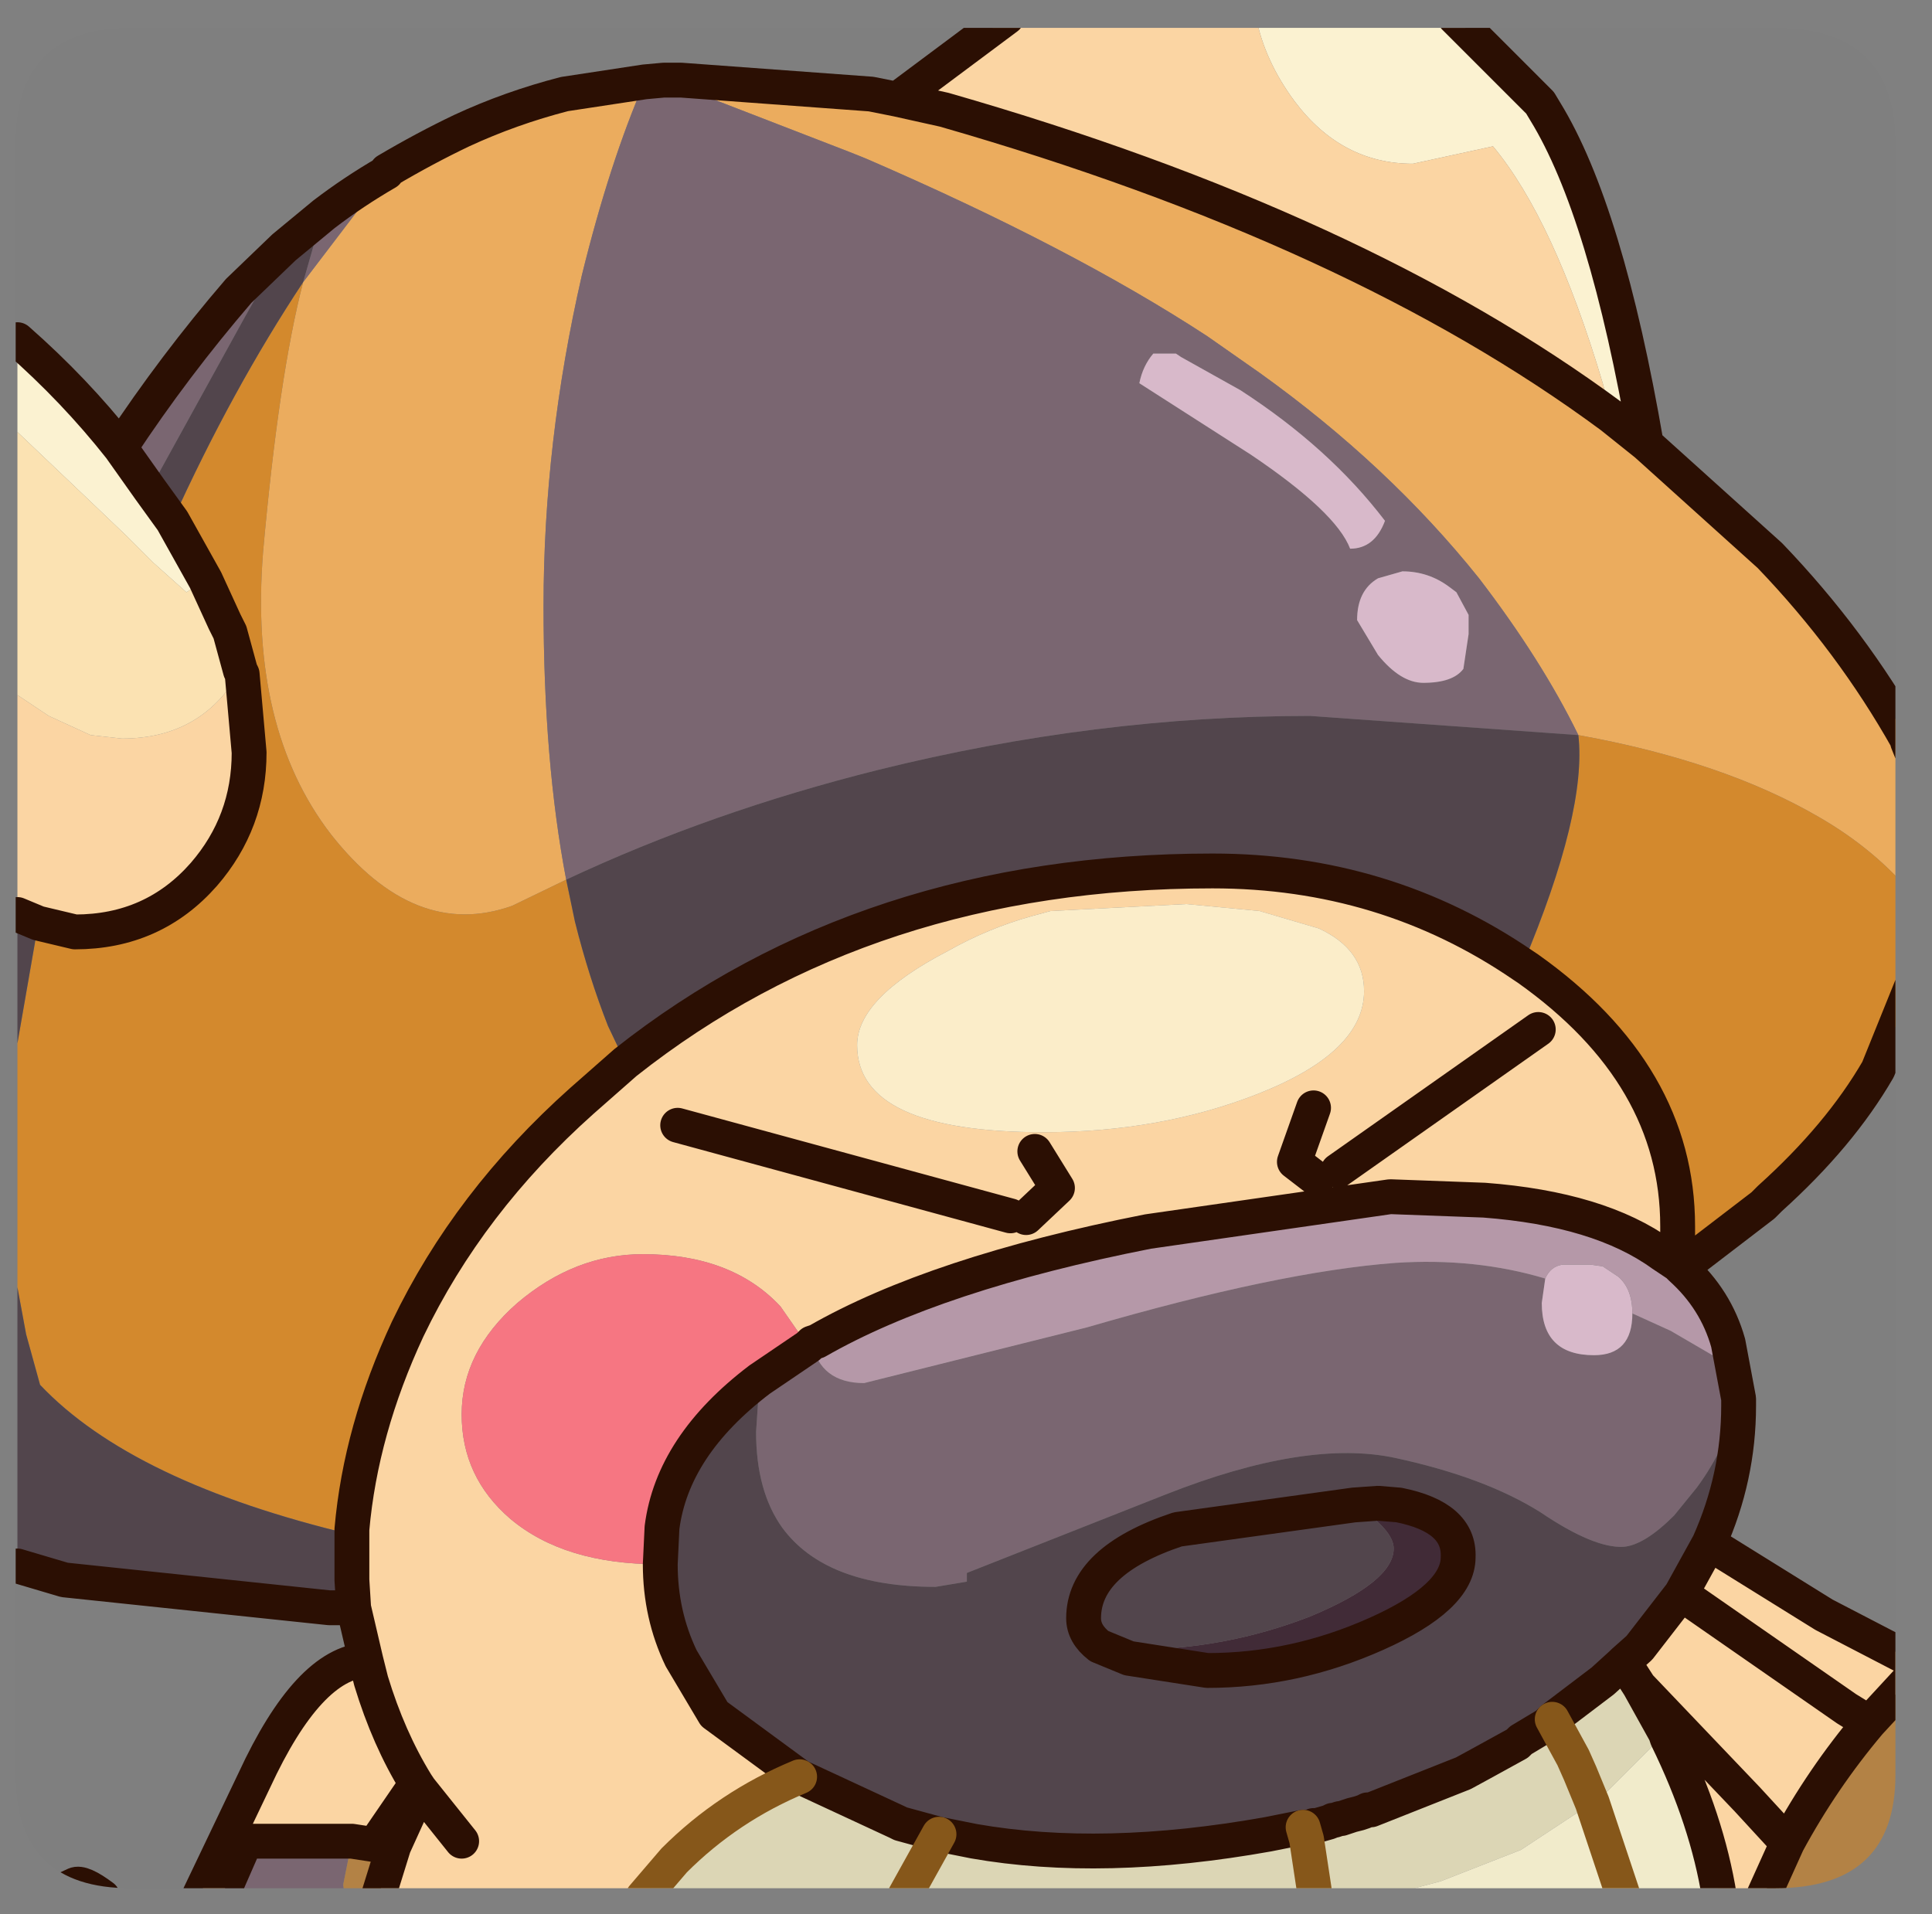 <?xml version="1.0" encoding="UTF-8" standalone="no"?>
<svg xmlns:ffdec="https://www.free-decompiler.com/flash" xmlns:xlink="http://www.w3.org/1999/xlink" ffdec:objectType="frame" height="54.95px" width="55.45px" xmlns="http://www.w3.org/2000/svg">
  <rect width="100%" height="100%" fill="#808080" stroke="none"/>
  <g transform="matrix(1.0, 0.0, 0.0, 1.0, 0.45, 0.8)">
    <clipPath id="clipPath0" transform="matrix(1.0, 0.0, 0.0, 1.0, 0.0, 0.0)">
      <path d="M50.5 0.0 Q53.95 0.0 53.95 3.3 L53.95 50.15 Q53.95 53.4 50.5 53.4 L3.3 53.4 Q0.0 53.4 0.0 50.15 L0.0 3.3 Q0.0 0.0 3.3 0.0 L50.5 0.0" fill="#000000" fill-rule="evenodd" stroke="none"/>
    </clipPath>
    <g clip-path="url(#clipPath0)">
      <use ffdec:characterId="2" height="54.95" transform="matrix(1.0, 0.0, 0.0, 1.0, -0.45, -0.8)" width="55.45" xlink:href="#shape1"/>
    </g>
    <use ffdec:characterId="3" height="53.4" transform="matrix(1.0, 0.0, 0.0, 1.0, 0.0, 0.0)" width="53.95" xlink:href="#shape2"/>
  </g>
  <defs>
    <g id="shape1" transform="matrix(1.0, 0.0, 0.0, 1.0, 0.45, 0.8)">
      <path d="M45.8 11.15 L45.55 10.2 Q44.15 5.5 42.4 3.4 L40.1 3.9 Q38.05 3.9 36.7 2.1 35.85 0.95 35.6 -0.3 L41.3 -0.3 43.75 2.15 43.9 2.4 Q45.65 5.25 46.8 11.95 L45.8 11.15 M0.05 11.6 L0.05 8.95 Q1.7 10.4 3.0 12.05 L3.85 13.25 4.5 14.15 5.45 15.85 4.9 16.2 3.95 15.35 3.2 14.6 2.1 13.55 0.05 11.6" fill="#fcf3d2" fill-rule="evenodd" stroke="none"/>
      <path d="M28.45 -0.3 L35.6 -0.3 Q35.85 0.95 36.7 2.1 38.05 3.9 40.1 3.9 L42.4 3.4 Q44.15 5.5 45.55 10.2 L45.8 11.15 Q38.5 5.75 26.65 2.35 L25.3 2.05 28.45 -0.3 M48.6 43.5 L51.9 45.55 54.5 46.9 54.5 47.25 54.4 47.35 53.2 48.65 52.55 48.25 47.8 44.95 48.6 43.5 M50.15 53.65 L48.9 53.65 Q48.55 51.45 47.4 49.1 L47.35 48.95 46.6 47.6 46.15 46.9 46.6 46.5 47.8 44.95 52.55 48.25 53.2 48.65 Q51.85 50.25 50.85 52.1 L50.15 53.65 M18.0 53.65 L10.4 53.65 10.85 52.2 10.3 52.15 11.5 50.4 10.3 52.15 9.65 52.05 6.6 52.05 5.9 53.65 5.25 53.65 6.85 50.3 Q8.4 46.95 10.05 46.85 L9.7 45.35 9.65 44.55 9.65 44.05 9.65 43.5 9.65 43.25 9.65 43.1 Q9.9 40.25 11.25 37.35 13.0 33.7 16.25 30.8 L17.5 29.7 Q24.45 24.2 34.35 24.2 39.3 24.2 43.25 26.9 L43.4 27.0 Q47.7 30.05 47.7 34.4 L47.7 35.5 47.55 35.4 47.25 35.2 Q45.45 33.9 42.15 33.65 L39.45 33.55 32.5 34.55 Q26.4 35.75 23.0 37.7 L22.85 37.75 22.75 37.85 21.95 36.7 Q20.55 35.2 18.0 35.2 16.05 35.2 14.4 36.6 12.8 38.0 12.8 39.8 12.8 41.6 14.2 42.8 15.75 44.1 18.45 44.1 L18.5 44.1 Q18.5 45.55 19.1 46.8 L20.05 48.4 22.5 50.2 Q20.45 51.05 18.9 52.6 L18.0 53.65 M0.05 25.45 L0.05 19.15 0.95 19.75 2.15 20.3 3.05 20.4 Q5.35 20.4 6.45 18.45 L6.5 18.55 6.7 20.8 Q6.7 22.8 5.4 24.3 3.95 25.95 1.7 25.95 L0.65 25.7 0.05 25.45 M37.35 33.05 L36.7 32.55 37.25 31.0 36.7 32.55 37.35 33.05 M12.8 52.05 L11.6 50.55 11.5 50.4 Q10.7 49.1 10.2 47.45 L10.05 46.85 10.2 47.45 Q10.7 49.1 11.5 50.4 L11.6 50.55 12.8 52.05 M35.65 30.6 Q38.7 29.4 38.7 27.65 38.7 26.45 37.4 25.85 L35.7 25.35 33.6 25.15 29.7 25.35 29.15 25.5 Q27.9 25.85 26.75 26.5 24.15 27.85 24.15 29.2 24.15 31.7 29.5 31.7 32.85 31.7 35.65 30.6 M29.0 34.15 L29.9 33.3 29.25 32.25 29.9 33.3 29.0 34.15 M28.55 34.1 L19.0 31.5 28.55 34.1 M11.6 50.55 L10.85 52.2 11.6 50.55 M46.6 47.6 L49.7 50.85 50.85 52.1 49.7 50.85 46.6 47.6 M37.95 32.8 L43.7 28.75 37.95 32.8" fill="#fcd6a4" fill-rule="evenodd" stroke="none"/>
      <path d="M25.3 2.05 L26.65 2.35 Q38.5 5.75 45.8 11.15 L46.8 11.95 50.35 15.15 Q52.7 17.6 54.3 20.45 L54.3 20.5 54.5 21.0 54.5 24.95 Q53.4 23.6 51.75 22.65 49.0 21.05 44.85 20.3 43.8 18.15 42.0 15.8 39.4 12.55 35.7 9.9 L34.2 8.85 Q30.3 6.3 24.4 3.75 L23.9 3.55 18.6 1.5 19.1 1.5 24.55 1.9 25.3 2.05 M10.65 4.15 L10.65 4.1 Q11.75 3.45 12.8 2.95 14.2 2.3 15.75 1.9 L18.05 1.55 Q17.05 3.85 16.25 7.1 15.15 11.9 15.15 16.6 15.15 21.05 15.8 24.45 L14.25 25.2 Q11.45 26.2 9.05 23.15 6.7 20.1 7.1 15.05 7.55 10.0 8.25 7.3 L10.65 4.15" fill="#ecad5e" fill-rule="evenodd" stroke="none"/>
      <path d="M49.15 37.75 L49.45 39.35 Q49.1 40.75 48.25 41.9 L47.6 42.7 Q46.75 43.55 46.15 43.6 45.3 43.65 43.75 42.6 42.15 41.6 39.6 41.05 37.05 40.5 33.0 42.1 L27.3 44.35 27.3 44.6 26.4 44.75 Q23.25 44.75 22.0 43.05 21.25 42.0 21.25 40.3 L21.35 38.8 22.75 37.85 22.85 37.75 Q23.1 38.9 24.35 38.9 L30.75 37.3 Q36.25 35.7 39.6 35.45 41.9 35.3 43.9 35.9 L43.8 36.6 Q43.8 38.1 45.3 38.1 46.4 38.1 46.4 36.9 L47.5 37.4 48.7 38.1 49.15 37.75 M9.45 53.65 L5.9 53.65 6.6 52.05 9.65 52.05 9.4 53.3 9.45 53.65 M3.0 12.05 Q4.55 9.7 6.4 7.55 L7.7 6.3 6.55 8.35 3.85 13.25 3.0 12.05 M8.85 5.35 Q9.7 4.7 10.65 4.15 L8.25 7.3 8.55 6.25 8.85 5.35 M18.05 1.55 L18.6 1.5 23.9 3.55 24.4 3.75 Q30.3 6.3 34.2 8.85 L35.7 9.9 Q39.4 12.55 42.0 15.8 43.8 18.15 44.85 20.3 L37.15 19.75 Q31.0 19.75 24.75 21.3 19.95 22.5 15.8 24.45 15.15 21.05 15.15 16.6 15.15 11.9 16.25 7.1 17.05 3.85 18.05 1.55 M41.7 17.4 L41.7 16.85 41.35 16.2 41.15 16.05 Q40.55 15.6 39.8 15.6 L39.1 15.8 Q38.5 16.15 38.5 17.0 L39.1 18.0 Q39.75 18.8 40.4 18.8 41.25 18.8 41.55 18.4 L41.7 17.4 M35.45 12.25 Q37.9 13.9 38.3 14.95 39.0 14.95 39.3 14.15 37.7 12.05 35.15 10.4 L33.45 9.45 33.3 9.35 32.65 9.35 Q32.35 9.7 32.25 10.2 L35.45 12.25" fill="#7a6671" fill-rule="evenodd" stroke="none"/>
      <path d="M41.7 17.4 L41.55 18.4 Q41.25 18.8 40.4 18.8 39.75 18.8 39.1 18.0 L38.5 17.0 Q38.5 16.15 39.1 15.8 L39.8 15.6 Q40.55 15.6 41.15 16.05 L41.35 16.2 41.7 16.85 41.7 17.4 M43.9 35.9 Q44.05 35.55 44.4 35.5 L45.2 35.5 45.55 35.55 46.0 35.85 Q46.4 36.2 46.4 36.9 46.4 38.1 45.3 38.1 43.8 38.1 43.8 36.6 L43.9 35.9 M35.45 12.25 L32.25 10.2 Q32.35 9.7 32.65 9.35 L33.3 9.35 33.45 9.45 35.15 10.4 Q37.7 12.05 39.3 14.15 39.0 14.95 38.3 14.95 37.9 13.9 35.45 12.25" fill="#d9bacb" fill-rule="evenodd" stroke="none"/>
      <path d="M54.5 24.95 L54.5 27.3 53.45 29.9 Q52.35 31.8 50.35 33.6 L50.15 33.8 47.8 35.6 47.7 35.5 47.7 34.4 Q47.7 30.05 43.4 27.0 L43.25 26.9 Q45.1 22.5 44.85 20.3 49.0 21.05 51.75 22.65 53.4 23.6 54.5 24.95 M0.05 36.15 L0.05 29.15 0.65 25.7 1.7 25.95 Q3.95 25.95 5.4 24.3 6.7 22.8 6.7 20.8 L6.5 18.55 6.45 18.45 6.15 17.35 6.0 17.05 5.45 15.85 4.5 14.15 Q6.2 10.4 8.25 7.3 7.55 10.0 7.1 15.05 6.7 20.1 9.05 23.15 11.45 26.2 14.25 25.2 L15.8 24.45 16.05 25.65 Q16.45 27.25 17.0 28.65 L17.5 29.7 16.25 30.8 Q13.0 33.7 11.25 37.35 9.9 40.25 9.65 43.1 L9.65 43.25 Q3.35 41.75 0.7 38.95 L0.3 37.5 0.05 36.15" fill="#d48a2d" fill-rule="evenodd" stroke="none"/>
      <path d="M47.8 35.6 Q48.8 36.5 49.15 37.75 L48.7 38.1 47.5 37.4 46.4 36.9 Q46.4 36.2 46.0 35.85 L45.55 35.55 45.2 35.5 44.4 35.5 Q44.05 35.55 43.9 35.9 41.9 35.3 39.6 35.45 36.25 35.7 30.75 37.3 L24.35 38.9 Q23.1 38.9 22.85 37.75 L23.0 37.7 Q26.4 35.75 32.5 34.55 L39.45 33.55 42.15 33.65 Q45.45 33.9 47.25 35.2 L47.55 35.4 47.7 35.5 47.8 35.6" fill="#b699a9" fill-rule="evenodd" stroke="none"/>
      <path d="M49.45 39.35 L49.45 39.55 Q49.45 41.6 48.6 43.5 L47.8 44.95 46.6 46.5 46.15 46.9 46.1 46.95 45.55 47.45 44.1 48.55 43.95 48.7 43.2 49.15 43.1 49.25 42.1 49.8 41.55 50.1 38.9 51.15 38.8 51.15 38.7 51.2 38.55 51.25 38.35 51.3 38.2 51.35 38.05 51.4 38.0 51.4 37.85 51.45 37.8 51.45 37.7 51.5 37.35 51.6 37.25 51.6 37.15 51.65 37.05 51.65 36.95 51.65 35.95 51.85 Q31.2 52.7 27.5 52.05 L26.5 51.85 25.4 51.55 25.3 51.5 22.5 50.2 20.05 48.4 19.1 46.8 Q18.5 45.55 18.5 44.1 L18.55 43.05 Q18.85 40.7 21.35 38.8 L21.25 40.3 Q21.25 42.0 22.0 43.05 23.25 44.75 26.4 44.75 L27.3 44.6 27.3 44.35 33.0 42.1 Q37.05 40.5 39.6 41.05 42.15 41.6 43.75 42.6 45.3 43.65 46.15 43.6 46.75 43.55 47.6 42.7 L48.25 41.9 Q49.1 40.75 49.45 39.35 M54.5 47.25 L54.5 47.5 54.4 47.35 54.5 47.25 M9.7 45.35 L9.0 45.35 1.4 44.55 0.05 44.15 0.05 36.15 0.3 37.5 0.7 38.95 Q3.35 41.75 9.65 43.25 L9.65 43.5 9.65 44.05 9.65 44.55 9.7 45.35 M0.05 29.15 L0.05 25.45 0.65 25.7 0.05 29.15 M7.7 6.3 L8.85 5.35 8.55 6.25 8.25 7.3 Q6.2 10.4 4.5 14.15 L3.85 13.25 6.55 8.35 7.7 6.3 M44.85 20.3 Q45.1 22.5 43.25 26.9 39.3 24.2 34.35 24.2 24.45 24.2 17.5 29.7 L17.0 28.65 Q16.45 27.25 16.05 25.65 L15.8 24.45 Q19.95 22.5 24.75 21.3 31.0 19.75 37.15 19.75 L44.85 20.3 M31.1 46.45 L31.95 46.8 34.2 47.15 Q36.7 47.15 39.05 46.1 41.4 45.05 41.4 43.9 41.45 42.75 39.7 42.4 L39.1 42.35 38.4 42.4 38.75 42.6 Q39.55 43.2 39.55 43.65 39.55 44.6 37.15 45.6 34.7 46.55 32.1 46.55 L31.1 46.45 Q30.65 46.1 30.65 45.65 30.65 44.0 33.35 43.1 L38.4 42.4 33.35 43.1 Q30.65 44.0 30.65 45.65 30.65 46.1 31.1 46.45 M0.95 53.65 L1.7 53.3 Q1.9 53.2 2.5 53.65 L1.8 53.65 0.95 53.65 M1.8 53.65 L1.7 53.3 1.8 53.65" fill="#52454c" fill-rule="evenodd" stroke="none"/>
      <path d="M39.2 53.65 L37.3 53.65 25.5 53.65 18.0 53.65 18.9 52.6 Q20.45 51.05 22.5 50.2 L25.3 51.5 25.4 51.55 26.5 51.85 27.5 52.05 Q31.2 52.7 35.95 51.85 L36.95 51.65 37.05 51.65 37.15 51.65 37.25 51.6 37.35 51.6 37.7 51.5 37.8 51.45 37.85 51.45 38.0 51.4 38.05 51.4 38.2 51.35 38.35 51.3 38.55 51.25 38.7 51.2 38.8 51.15 38.9 51.15 41.55 50.1 42.1 49.8 43.1 49.25 43.2 49.15 43.95 48.7 44.1 48.55 45.55 47.45 46.1 46.95 46.15 46.9 46.6 47.6 47.35 48.95 45.55 50.75 45.25 50.95 44.9 50.1 44.7 49.65 44.1 48.55 44.7 49.65 44.9 50.1 45.25 50.95 43.2 52.3 40.9 53.2 39.2 53.65 M26.5 51.85 L25.5 53.65 26.5 51.85 M36.95 51.65 L37.05 52.0 37.3 53.65 37.05 52.0 36.95 51.65" fill="#ddd7b6" fill-rule="evenodd" stroke="none"/>
      <path d="M48.9 53.65 L46.15 53.65 39.2 53.65 40.9 53.2 43.2 52.3 45.25 50.95 45.55 50.75 47.35 48.95 47.4 49.1 Q48.55 51.45 48.9 53.65 M46.15 53.65 L45.25 50.95 46.15 53.65" fill="#f2eccc" fill-rule="evenodd" stroke="none"/>
      <path d="M54.5 47.5 L54.5 53.65 50.15 53.65 50.85 52.1 Q51.85 50.25 53.2 48.65 L54.4 47.35 54.5 47.5 M10.4 53.65 L9.45 53.65 9.4 53.3 9.65 52.05 10.3 52.15 10.85 52.2 10.4 53.65" fill="#b48345" fill-rule="evenodd" stroke="none"/>
      <path d="M0.05 19.15 L0.05 11.6 2.1 13.55 3.2 14.6 3.95 15.35 4.9 16.2 5.45 15.85 6.0 17.05 6.15 17.35 6.45 18.45 Q5.35 20.4 3.05 20.4 L2.15 20.3 0.95 19.75 0.05 19.15" fill="#fce3b3" fill-rule="evenodd" stroke="none"/>
      <path d="M22.75 37.85 L21.35 38.8 Q18.85 40.7 18.55 43.05 L18.5 44.1 18.45 44.1 Q15.75 44.1 14.2 42.8 12.8 41.6 12.8 39.8 12.8 38.0 14.4 36.6 16.05 35.2 18.0 35.2 20.55 35.2 21.95 36.7 L22.75 37.85" fill="#f77683" fill-rule="evenodd" stroke="none"/>
      <path d="M35.65 30.6 Q32.85 31.7 29.5 31.7 24.15 31.7 24.15 29.2 24.15 27.85 26.75 26.5 27.9 25.85 29.15 25.5 L29.7 25.35 33.6 25.15 35.7 25.35 37.4 25.85 Q38.7 26.45 38.7 27.65 38.7 29.4 35.65 30.6" fill="#fceeca" fill-rule="evenodd" stroke="none"/>
      <path d="M38.4 42.4 L39.1 42.35 39.7 42.4 Q41.45 42.75 41.4 43.9 41.4 45.05 39.05 46.1 36.7 47.15 34.2 47.15 L31.95 46.8 31.1 46.45 32.1 46.55 Q34.7 46.55 37.15 45.6 39.55 44.6 39.55 43.65 39.55 43.2 38.75 42.6 L38.4 42.4" fill="#412b37" fill-rule="evenodd" stroke="none"/>
      <path d="M28.45 -0.3 L25.3 2.05 26.65 2.35 Q38.5 5.75 45.8 11.15 L46.8 11.95 50.35 15.15 Q52.7 17.6 54.3 20.45 L54.3 20.5 54.5 21.0 M41.3 -0.3 L43.75 2.15 43.9 2.4 Q45.65 5.25 46.8 11.95 M54.5 27.3 L53.45 29.9 Q52.35 31.8 50.35 33.6 L50.15 33.8 47.8 35.6 Q48.8 36.5 49.15 37.75 L49.45 39.35 49.45 39.55 Q49.45 41.6 48.6 43.5 L51.9 45.55 54.5 46.9 M5.25 53.65 L6.85 50.3 Q8.4 46.95 10.05 46.85 L9.7 45.35 9.0 45.35 1.4 44.55 0.05 44.15 M0.05 8.95 Q1.7 10.4 3.0 12.05 4.55 9.7 6.4 7.55 L7.7 6.3 8.85 5.35 Q9.7 4.7 10.65 4.15 L10.65 4.1 Q11.75 3.45 12.8 2.95 14.2 2.3 15.75 1.9 L18.05 1.55 18.6 1.5 19.1 1.5 24.55 1.9 25.3 2.05 M43.25 26.9 L43.4 27.0 Q47.7 30.05 47.7 34.4 L47.7 35.5 47.8 35.6 M22.85 37.75 L22.75 37.85 21.35 38.8 Q18.85 40.7 18.55 43.05 L18.5 44.1 Q18.5 45.55 19.1 46.8 L20.05 48.4 22.5 50.2 25.3 51.5 25.4 51.55 26.5 51.85 27.5 52.05 Q31.2 52.7 35.95 51.85 L36.95 51.65 37.05 51.65 37.15 51.65 37.25 51.6 37.35 51.6 37.7 51.5 37.8 51.45 37.85 51.45 38.0 51.4 38.05 51.4 38.2 51.35 38.35 51.3 38.55 51.25 38.7 51.2 38.8 51.15 38.9 51.15 41.55 50.1 42.1 49.8 43.1 49.25 43.2 49.15 43.95 48.7 44.1 48.55 45.55 47.45 46.1 46.95 46.15 46.9 46.6 46.5 47.8 44.95 48.6 43.5 M22.85 37.75 L23.0 37.7 Q26.4 35.75 32.5 34.55 L39.45 33.55 42.15 33.65 Q45.45 33.9 47.25 35.2 L47.55 35.4 47.7 35.5 M47.35 48.95 L46.6 47.6 46.15 46.9 M48.9 53.65 Q48.55 51.45 47.4 49.1 L47.35 48.95 M53.2 48.65 L52.55 48.25 47.8 44.95 M54.4 47.35 L54.5 47.25 M53.2 48.65 L54.4 47.35 M17.5 29.7 Q24.45 24.2 34.35 24.2 39.3 24.2 43.25 26.9 M5.45 15.85 L6.0 17.05 6.15 17.35 6.45 18.45 6.5 18.55 6.7 20.8 Q6.7 22.8 5.4 24.3 3.95 25.95 1.7 25.95 L0.65 25.7 0.05 25.45 M5.45 15.85 L4.5 14.15 3.85 13.25 3.0 12.05 M17.5 29.7 L16.25 30.8 Q13.0 33.7 11.25 37.35 9.9 40.25 9.65 43.1 L9.65 43.25 9.65 43.5 9.65 44.05 9.65 44.55 9.7 45.35 M10.05 46.85 L10.2 47.45 Q10.7 49.1 11.5 50.4 L11.6 50.55 12.8 52.05 M37.25 31.0 L36.7 32.55 37.35 33.05 M29.25 32.25 L29.9 33.3 29.0 34.15 M31.1 46.45 L31.95 46.8 34.2 47.15 Q36.7 47.15 39.05 46.1 41.4 45.05 41.4 43.9 41.45 42.75 39.7 42.4 L39.1 42.35 38.4 42.4 33.35 43.1 Q30.65 44.0 30.65 45.65 30.65 46.1 31.1 46.45 M19.0 31.5 L28.55 34.1 M11.5 50.4 L10.3 52.15 10.85 52.2 11.6 50.55 M10.85 52.2 L10.4 53.65 M9.65 52.05 L6.6 52.05 5.9 53.65 M0.95 53.65 L1.7 53.3 Q1.9 53.2 2.5 53.65 M1.7 53.3 L1.8 53.65 M9.65 52.05 L10.3 52.15 M50.85 52.1 L49.7 50.85 46.6 47.6 M50.15 53.65 L50.85 52.1 Q51.85 50.25 53.2 48.65 M43.7 28.75 L37.95 32.8" fill="none" stroke="#2b0f03" stroke-linecap="round" stroke-linejoin="round" stroke-width="1.0"/>
      <path d="M45.25 50.95 L46.15 53.65 M22.5 50.2 Q20.45 51.05 18.9 52.6 L18.0 53.65 M37.3 53.65 L37.05 52.0 36.95 51.65 M25.5 53.65 L26.5 51.85 M45.25 50.95 L44.9 50.1 44.7 49.65 44.1 48.55" fill="none" stroke="#87571a" stroke-linecap="round" stroke-linejoin="round" stroke-width="1.0"/>
    </g>
    <g id="shape2" transform="matrix(1.0, 0.0, 0.0, 1.0, 0.0, 0.0)">
      <path d="M50.5 0.0 Q53.95 0.0 53.95 3.3 L53.95 50.15 Q53.95 53.4 50.5 53.4 L3.3 53.4 Q0.0 53.4 0.0 50.15 L0.0 3.3 Q0.0 0.0 3.3 0.0 L50.5 0.0" fill="#000000" fill-opacity="0.004" fill-rule="evenodd" stroke="none"/>
    </g>
  </defs>
</svg>
